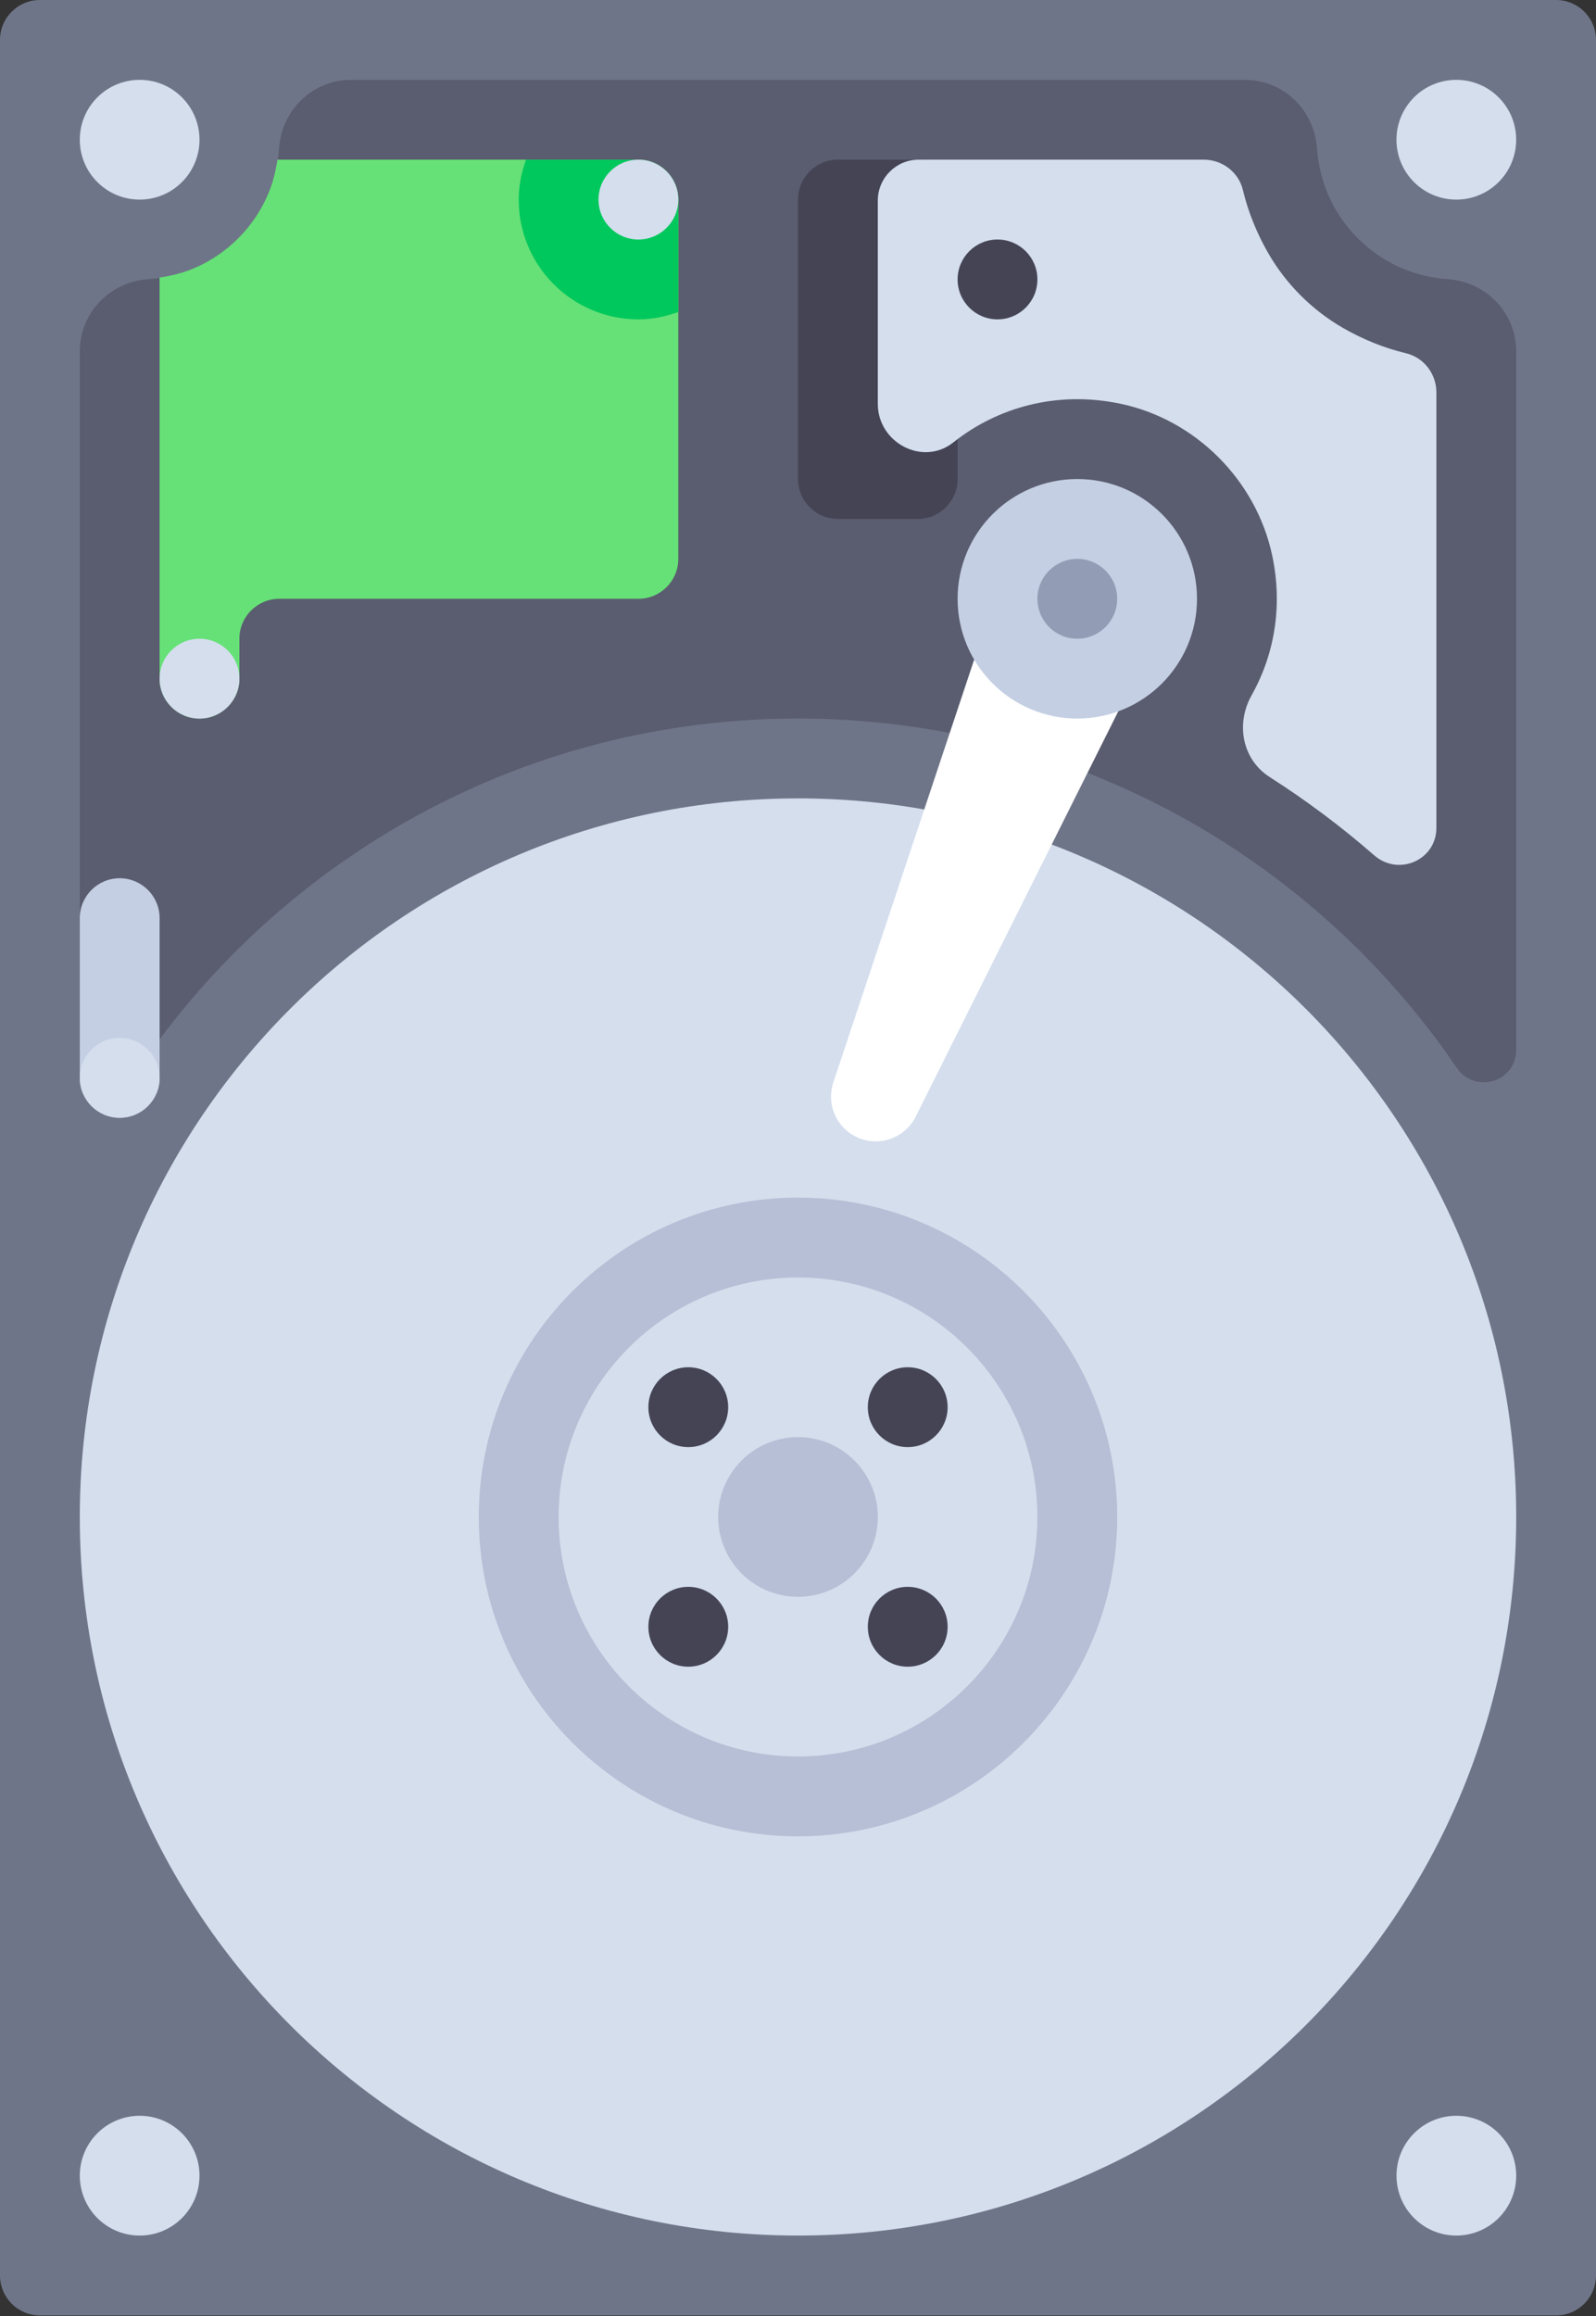 <svg width="51" height="74" viewBox="0 0 51 74" fill="none" xmlns="http://www.w3.org/2000/svg">
<rect x="0" y="0" width="51" height="74" fill="#333333" stroke="none"/>
<path d="M1.275 -2.17355e-06L49.725 -5.57346e-08C50.429 -2.49568e-08 51 0.571 51 1.275L51 72.696C51 73.401 50.429 73.972 49.725 73.972L1.275 73.972C0.571 73.972 -7.02314e-06 73.401 -6.99236e-06 72.696L-3.87045e-06 1.275C-3.83966e-06 0.571 0.571 -2.20432e-06 1.275 -2.17355e-06Z" fill="#6F7588"/>
<path d="M44.624 4.464C44.624 5.52 45.48 6.377 46.536 6.377C47.593 6.377 48.449 5.52 48.449 4.464C48.449 3.407 47.593 2.551 46.536 2.551C45.48 2.551 44.624 3.407 44.624 4.464Z" fill="#D4DEED"/>
<path d="M44.625 69.507C44.625 70.564 45.481 71.421 46.537 71.421C47.593 71.421 48.45 70.564 48.45 69.507C48.45 68.451 47.593 67.594 46.537 67.594C45.481 67.594 44.625 68.451 44.625 69.507Z" fill="#D4DEED"/>
<path d="M2.55 4.464C2.55 5.52 3.406 6.377 4.463 6.377C5.519 6.377 6.375 5.52 6.375 4.464C6.375 3.407 5.519 2.551 4.463 2.551C3.406 2.551 2.55 3.407 2.55 4.464Z" fill="#D4DEED"/>
<path d="M2.55 69.507C2.55 70.564 3.406 71.421 4.463 71.421C5.519 71.421 6.375 70.564 6.375 69.507C6.375 68.451 5.519 67.594 4.463 67.594C3.406 67.594 2.55 68.451 2.55 69.507Z" fill="#D4DEED"/>
<path d="M2.55 48.464C2.55 61.143 12.825 71.421 25.5 71.421C38.175 71.421 48.45 61.143 48.45 48.464C48.45 35.785 38.175 25.507 25.5 25.507C12.825 25.507 2.55 35.785 2.55 48.464Z" fill="#D4DEED"/>
<path d="M15.3 48.464C15.3 42.838 19.876 38.261 25.5 38.261C31.124 38.261 35.7 42.838 35.7 48.464C35.7 54.09 31.124 58.667 25.5 58.667C19.876 58.667 15.3 54.09 15.3 48.464ZM33.15 48.464C33.15 44.244 29.718 40.812 25.5 40.812C21.282 40.812 17.85 44.244 17.85 48.464C17.85 52.684 21.282 56.116 25.5 56.116C29.718 56.116 33.15 52.684 33.15 48.464Z" fill="#B6BFD5"/>
<path d="M22.95 48.464C22.95 49.873 24.091 51.014 25.5 51.014C26.908 51.014 28.05 49.873 28.05 48.464C28.05 47.055 26.908 45.913 25.5 45.913C24.091 45.913 22.95 47.055 22.95 48.464Z" fill="#B6BFD5"/>
<path d="M27.731 44.957C27.731 45.661 28.302 46.232 29.006 46.232C29.71 46.232 30.281 45.661 30.281 44.957C30.281 44.252 29.71 43.681 29.006 43.681C28.302 43.681 27.731 44.252 27.731 44.957Z" fill="#444455"/>
<path d="M27.731 51.971C27.731 52.676 28.302 53.247 29.006 53.247C29.71 53.247 30.281 52.676 30.281 51.971C30.281 51.267 29.71 50.696 29.006 50.696C28.302 50.696 27.731 51.267 27.731 51.971Z" fill="#444455"/>
<path d="M20.719 44.957C20.719 45.661 21.29 46.232 21.994 46.232C22.698 46.232 23.269 45.661 23.269 44.957C23.269 44.252 22.698 43.681 21.994 43.681C21.29 43.681 20.719 44.252 20.719 44.957Z" fill="#444455"/>
<path d="M20.719 51.971C20.719 52.676 21.29 53.247 21.994 53.247C22.698 53.247 23.269 52.676 23.269 51.971C23.269 51.267 22.698 50.696 21.994 50.696C21.29 50.696 20.719 51.267 20.719 51.971Z" fill="#444455"/>
<path d="M25.5 22.956C34.257 22.956 41.963 27.383 46.549 34.112C47.13 34.964 48.45 34.57 48.45 33.539L48.45 11.223C48.45 9.991 47.486 9 46.257 8.918C45.849 8.891 45.426 8.804 44.993 8.645C43.782 8.2 42.797 7.212 42.354 5.999C42.198 5.57 42.111 5.151 42.085 4.746C42.002 3.516 41.013 2.551 39.78 2.551L11.22 2.551C9.987 2.551 8.998 3.516 8.916 4.746C8.888 5.151 8.803 5.57 8.646 5.999C8.203 7.212 7.218 8.2 6.006 8.645C5.573 8.804 5.151 8.891 4.744 8.918C3.514 9 2.55 9.99 2.55 11.223L2.55 33.54C2.55 34.57 3.87 34.964 4.451 34.113C9.037 27.383 16.743 22.956 25.5 22.956Z" fill="#5A5D6F"/>
<path d="M25.5 15.304L25.5 6.377C25.5 5.672 26.071 5.101 26.775 5.101L29.325 5.101C30.029 5.101 30.6 5.672 30.6 6.377L30.6 15.304C30.6 16.008 30.029 16.579 29.325 16.579L26.775 16.579C26.071 16.579 25.5 16.008 25.5 15.304Z" fill="#444455"/>
<path d="M2.55 34.435L2.55 29.333C2.55 28.629 3.121 28.058 3.825 28.058C4.529 28.058 5.1 28.629 5.1 29.333L5.1 34.435C5.1 35.139 4.529 35.71 3.825 35.71C3.121 35.71 2.55 35.139 2.55 34.435Z" fill="#C4CFE3"/>
<path d="M32.202 17.855L26.628 34.582C26.403 35.257 26.708 35.995 27.344 36.313C28.05 36.666 28.908 36.38 29.261 35.674L36.975 20.242L32.202 17.855Z" fill="white"/>
<path d="M30.6 19.13C30.6 21.244 32.312 22.956 34.425 22.956C36.538 22.956 38.25 21.244 38.25 19.13C38.25 17.017 36.538 15.304 34.425 15.304C32.312 15.304 30.6 17.017 30.6 19.13Z" fill="#C4CFE3"/>
<path d="M33.15 19.13C33.15 19.835 33.721 20.406 34.425 20.406C35.129 20.406 35.7 19.835 35.7 19.13C35.7 18.426 35.129 17.855 34.425 17.855C33.721 17.855 33.15 18.426 33.15 19.13Z" fill="#929CB4"/>
<path d="M30.462 14.135C31.873 13.013 33.771 12.477 35.787 12.895C38.195 13.393 40.139 15.337 40.652 17.742C41.002 19.385 40.712 20.936 39.993 22.217C39.482 23.127 39.694 24.264 40.574 24.826C41.744 25.573 42.86 26.408 43.913 27.326C44.691 28.005 45.9 27.479 45.9 26.446L45.9 12.54C45.9 11.948 45.505 11.424 44.93 11.286C44.236 11.12 43.552 10.845 42.901 10.469C41.929 9.906 41.106 9.085 40.541 8.113C40.161 7.458 39.884 6.77 39.717 6.071C39.579 5.496 39.055 5.101 38.464 5.101L29.356 5.101C28.635 5.101 28.05 5.686 28.05 6.408L28.05 12.903C28.05 14.145 29.49 14.908 30.462 14.135Z" fill="#D4DEED"/>
<path d="M30.6 8.927C30.6 9.632 31.171 10.203 31.875 10.203C32.579 10.203 33.15 9.632 33.15 8.927C33.15 8.223 32.579 7.652 31.875 7.652C31.171 7.652 30.6 8.223 30.6 8.927Z" fill="#444455"/>
<path d="M7.65 21.681L7.65 20.406C7.65 19.701 8.221 19.13 8.925 19.13L20.4 19.13C21.104 19.13 21.675 18.559 21.675 17.855L21.675 6.377C21.675 5.672 21.104 5.101 20.4 5.101L8.866 5.101C8.822 5.395 8.757 5.693 8.646 5.999C8.203 7.212 7.218 8.2 6.006 8.645C5.697 8.758 5.397 8.823 5.1 8.868L5.1 21.681C5.1 22.385 5.671 22.956 6.375 22.956C7.079 22.956 7.65 22.385 7.65 21.681Z" fill="#66E177"/>
<path d="M20.4 5.101L16.809 5.101C16.667 5.502 16.575 5.927 16.575 6.377C16.575 8.49 18.288 10.203 20.4 10.203C20.849 10.203 21.274 10.111 21.675 9.968L21.675 6.377C21.675 5.672 21.104 5.101 20.4 5.101Z" fill="#00C85C"/>
<path d="M19.125 6.377C19.125 7.081 19.696 7.652 20.4 7.652C21.104 7.652 21.675 7.081 21.675 6.377C21.675 5.672 21.104 5.101 20.4 5.101C19.696 5.101 19.125 5.672 19.125 6.377Z" fill="#D4DEED"/>
<path d="M5.1 21.681C5.1 22.386 5.671 22.957 6.375 22.957C7.079 22.957 7.65 22.386 7.65 21.681C7.65 20.977 7.079 20.406 6.375 20.406C5.671 20.406 5.1 20.977 5.1 21.681Z" fill="#D4DEED"/>
<path d="M2.55 34.435C2.55 35.139 3.121 35.71 3.825 35.71C4.529 35.71 5.1 35.139 5.1 34.435C5.1 33.73 4.529 33.159 3.825 33.159C3.121 33.159 2.55 33.73 2.55 34.435Z" fill="#D4DEED"/>
</svg>
